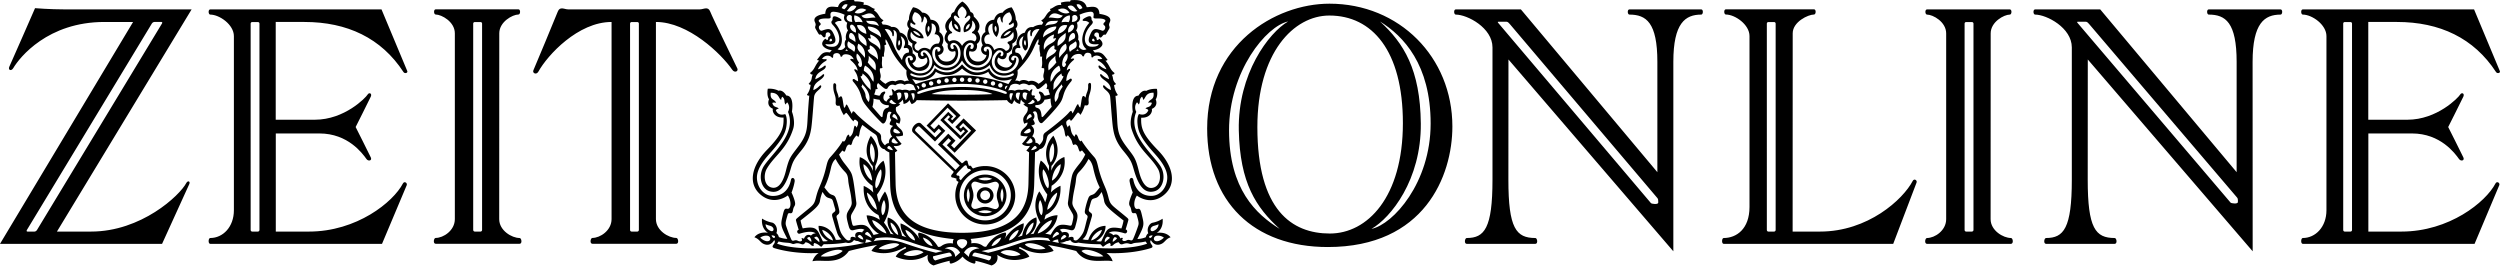 <svg xmlns="http://www.w3.org/2000/svg" width="346" height="37">
  <path d="M71.91 32.94c-1.06 0-2.82-1.02-2.82-2.61l.01-25.72c0-1.59 1.84-2.6 2.65-2.6.29 0 .32-.72 0-.72H60.3c-.32 0-.28.72 0 .72.81 0 2.65 1 2.65 2.6v25.71c0 1.59-1.59 2.61-2.65 2.61-.28 0-.4.81 0 .81h11.61c.4.01.28-.8 0-.8zm-5.19-1.11c0 .12-.1.22-.21.22h-.8c-.12 0-.22-.1-.22-.22V3.26c0-.12.1-.21.22-.21h.8c.12 0 .21.1.21.21v28.57zM42.13 3.04c5.92 0 10.65 2.23 13.71 6.93.18.27.63.13.53-.13-.15-.38-3.57-8.54-3.57-8.54H29.1c-.32 0-.28.72 0 .72 1.27 0 3.27 1.39 3.27 2.98v24.1c0 2.31-1.52 3.84-3.27 3.84-.28 0-.32.81 0 .81h23.77l3.42-8.12c.12-.31-.33-.62-.53-.23-1.34 2.57-6.38 6.65-13.01 6.65h-4.58V18.47h6.04c3.96 0 5.96 2.77 6.51 3.54.26.36.81.22.6-.22-.2-.44-2.1-4.21-2.1-4.21s1.9-3.77 2.1-4.21c.2-.44-.23-.65-.46-.26s-3.16 3.46-7.29 3.46h-5.41V3.04h3.97zm-6.22 28.79c0 .12-.1.22-.21.22h-.8c-.12 0-.21-.1-.21-.22V3.26c0-.12.1-.21.21-.21h.8c.12 0 .21.1.21.21v28.57zm-10.12-6.51c-.93 1.76-6.25 6.73-13.19 6.73H7.88L26.52 1.3H8.96c-2.1 0-4.11-.17-4.11-.17s-3.26 7.46-3.56 8.1c-.21.46.26.68.55.19.89-1.5 4.79-6.38 12.6-6.38h3.98L0 33.75h22.43s3.6-7.88 3.77-8.28c.17-.4-.22-.51-.41-.15zM4.78 32.05H3.8c-.12 0-.15-.1-.08-.22l17.3-28.58c.07-.12.23-.21.34-.21h.98c.12 0 .15.1.08.21L5.12 31.83c-.07.12-.22.22-.34.22zm97.27-22.57c-.17-.38-3.43-7.03-3.75-7.86-.3-.8-.91-.32-1.46-.32H78.65c-.55 0-1.16-.47-1.46.32-.32.84-3.2 7.73-3.37 8.11-.17.38.41.7.7.17C75.77 7.64 80 3.04 84.64 3.04v27.28c0 1.59-1.59 2.61-2.65 2.61-.28 0-.4.81 0 .81H93.6c.4 0 .28-.81 0-.81-1.06 0-2.82-1.02-2.82-2.61V3.04c4.49 0 9.06 4.42 10.56 6.61.34.5.88.21.71-.17zM88.42 31.83c0 .12-.1.22-.21.22h-.8c-.12 0-.21-.1-.21-.22V3.26c0-.12.1-.21.21-.21h.8c.12 0 .21.1.21.21v28.57zM331.74 3.04c5.92 0 10.65 2.23 13.71 6.93.18.27.64.13.53-.13-.15-.38-3.57-8.54-3.57-8.54h-23.7c-.32 0-.28.72 0 .72 1.27 0 3.27 1.39 3.27 2.98v24.1c0 2.31-1.52 3.84-3.27 3.84-.28 0-.32.81 0 .81h23.77l3.42-8.12c.13-.31-.33-.62-.53-.23-1.34 2.57-6.39 6.65-13.01 6.65h-4.58V18.47h6.04c3.96 0 5.96 2.77 6.51 3.54.26.36.81.22.6-.22-.2-.44-2.1-4.21-2.1-4.21s1.9-3.77 2.1-4.21c.2-.44-.23-.65-.46-.26s-3.16 3.46-7.29 3.46h-5.41V3.04h3.97zm-6.22 28.79c0 .12-.09.22-.21.22h-.8c-.12 0-.21-.1-.21-.22V3.26c0-.12.09-.21.21-.21h.8c.12 0 .21.1.21.21v28.57zm-47.2 1.11c-1.06 0-2.82-1.02-2.82-2.61l.01-25.71c0-1.59 1.84-2.6 2.65-2.6.28 0 .32-.72 0-.72H266.7c-.32 0-.28.72 0 .72.82 0 2.65 1 2.65 2.6v25.71c0 1.59-1.59 2.61-2.65 2.61-.28 0-.4.81 0 .81h11.61c.4 0 .29-.81.01-.81zm-5.19-1.11c0 .12-.1.22-.22.22h-.8c-.12 0-.21-.1-.21-.22V3.26c0-.12.1-.21.21-.21h.8c.12 0 .22.1.22.21v28.57zm42.5-30.53h-9.94c-.32 0-.28.72 0 .72 2.32 0 3.86 1.09 3.86 6.54v15.27L290.67 1.3h-9.01c-.32 0-.28.72 0 .72 1.6 0 5.08 1.83 5.08 4.54v18.31c0 6.73-1.13 8.07-3.56 8.07-.28 0-.4.81 0 .81h9.49c.4 0 .28-.81 0-.81-2.66 0-3.73-1.34-3.73-8.07l.01-16.64 22.82 26.55-.01-26.22c0-5.38 1.66-6.54 3.87-6.54.28 0 .32-.72 0-.72zm-5.91 26.67c0 .3-.9.19-1.01.07L287.54 3.18c-.1-.12-.09-.17.03-.17h1.13c.16 0 .33.19.43.31l20.48 24.02c.1.12.12.25.12.43l-.01.2zM235.45 1.3h-9.94c-.32 0-.28.72 0 .72 2.32 0 3.87 1.09 3.87 6.54v15.27L210.49 1.3h-9.01c-.32 0-.28.72 0 .72 1.6 0 5.08 1.83 5.08 4.54v18.31c0 6.73-1.12 8.07-3.56 8.07-.28 0-.4.81 0 .81h9.49c.4 0 .28-.81 0-.81-2.66 0-3.73-1.34-3.73-8.07l.01-16.64 22.82 26.55V8.56c0-5.38 1.66-6.54 3.86-6.54.28 0 .32-.72 0-.72zm-5.95 26.74c0 .3-.9.19-1.01.07L207.36 3.18c-.1-.12-.09-.17.03-.17h1.13c.16 0 .33.19.43.31l20.43 24.09c.1.12.12.25.12.43v.2zM184 .51c-7.59 0-16.93 5.73-16.93 17.28 0 10.12 6.4 16.4 16.7 16.4 13.36 0 17.24-9.84 17.24-16.68 0-9.61-7.36-17-17.01-17zm-13.9 17.52c0-8.2 5.18-14.44 8.18-15.06-2.66 1.53-6.99 7.24-6.83 15.06.15 7.32 2.39 10.67 5.66 13.65-3.27-2.04-7.01-5.48-7.01-13.65zm3.92-.45c0-10.3 5.04-15.43 9.96-15.43 5.91 0 10.18 4.84 10.18 14.89 0 10.29-4.94 15.28-10.11 15.28-5.26 0-10.03-3.24-10.03-14.74zm15.79 14.1c2.66-1.53 6.9-6.76 6.83-14.58-.07-7.49-2.38-11.15-5.65-14.13C194.26 5.01 198 8.93 198 17.1c0 8.2-5.19 13.95-8.19 14.58zm74.91-6.64c-1.34 2.57-6.2 7.01-12.82 7.01h-3.8l.01-27.44c0-1.59 2.14-2.6 2.95-2.6.28 0 .32-.72 0-.72h-12.2c-.32 0-.28.72 0 .72 1.27 0 3.27 1.39 3.27 2.98v23.65c0 3.07-1.82 4.3-3.57 4.3-.28 0-.32.81 0 .81h23.46s3.1-8.17 3.23-8.48c.13-.31-.33-.62-.53-.23zm-18.97 6.79c0 .12-.1.22-.21.22h-.8c-.12 0-.21-.1-.21-.22V3.26c0-.12.1-.21.21-.21h.8c.12 0 .21.1.21.21v28.57zm-109.4-7.67c-1.63 0-2.95 1.29-2.95 2.88 0 1.59 1.32 2.88 2.95 2.88s2.95-1.29 2.95-2.88c-.01-1.6-1.33-2.88-2.95-2.88zM133.99 28s-.42-1.04 0-1.94c.5 1.02 0 1.94 0 1.94zm3.33-3.25c-1.02.49-1.94 0-1.94 0s1.04-.42 1.94 0zm-1.95 4.57s.92-.49 1.94 0c-.89.41-1.94 0-1.94 0zm2.72-.53c-.36.41-.91-.16-1.75-.16s-1.4.55-1.76.14c-.41-.36.15-.89.15-1.74s-.55-1.39-.14-1.75c.36-.41.91.16 1.75.16s1.4-.55 1.76-.14c.41.36-.15.89-.15 1.74s.55 1.39.14 1.75zm.6-2.73c.42.9 0 1.94 0 1.94s-.49-.92 0-1.94z"/>
  <path d="M136.35 22.98c-.6 0-1.16.12-1.68.34a.94.94 0 01-.2-.22c-.13-.29-.36-.13-.36-.13s-.15-.32-.18-.56c-.04-.23-.27-.25-.46-.06-.18.19-.34.25-.34.25l-2.7-2.6.84-.87.37.35-.6.62 1.08 1.04 2.97-3.08-1.73-1.67-1.15 1.18.76.74.35-.37.23.22-.61.63-2.29-2.21.61-.63.23.22-.35.37.65.62 1.15-1.19-1.73-1.67-2.97 3.08 1.08 1.04.6-.62.37.35-.84.86-1.96-1.89c-.29-.28-.72-.02-.95.23s-.46.7-.17.99l5.63 5.43s-.06.16-.24.35c-.18.19-.16.43.07.45.24.03.57.17.57.17s-.15.24.14.36c.04.01.08.05.12.09-.29.55-.45 1.17-.45 1.83 0 2.24 1.86 4.05 4.15 4.05s4.15-1.81 4.15-4.05c-.02-2.22-1.87-4.04-4.16-4.04zm-9.58-4.76c-.18-.17-.16-.3.07-.53.11-.12.26-.33.51-.08l2.05 1.98 1.43-1.49-.91-.88-.64.66-.52-.5 2.38-2.47 1.2 1.16-.55.57-.19-.18.32-.33-.68-.65-1.1 1.14 2.77 2.68 1.1-1.14-.71-.68-.32.33-.23-.22.55-.57 1.11 1.07-2.35 2.44-.43-.42.61-.64-1-.97-1.43 1.49 3.02 2.92-.59.61-5.47-5.3zm5.99 6.17c-.13-.16-.25-.03-.35-.14-.07-.07-.05-.18.09-.32.17-.19.55-.59.76-.79.21-.21.37-.34.49-.22.12.12.03.24.19.4.16.16.3-.08.44.28-.95.65-1.39 1.34-1.39 1.34-.41-.24-.09-.38-.23-.55zm3.59 6.11c-1.96 0-3.55-1.55-3.55-3.47 0-1.91 1.59-3.47 3.55-3.47s3.55 1.55 3.55 3.47c-.01 1.92-1.6 3.47-3.55 3.47z"/>
  <path d="M160.09 32.24c1.04-.68.81-1.97.81-1.97s-.57.4-1.36.55c-.5.1-.87.85-.62 1.46-.28.21-.34.55-.34.55-.59.25-1.17.25-1.17.25.98-1.88.95-1.95.66-3.18-.19-.83-.27-1.07-.62-.99-.59.13-.62-1.1-.1-1.84 0 0 1.84 1.48 3.73-.08 1.83-1.5 1.31-4.02-.85-6.23-2.16-2.22-2.33-3.11-2.29-4.47 1.42.06 1.59-1.04 1.46-1.21.99-.42.55-1.32.55-1.32.36-.55.17-1.46.17-1.46-.93-.06-1.48.28-1.48.28-.61-.19-1.08.66-1.08.66-1.17.02-.78 2.23-.78 2.23s-.52 1.31-.17 2.39c.93 2.9 2.6 3.68 3.66 5.53.43.75.42 2.18-.53 2.54-.89.34-1.65-.34-2.12-2.24-.47-1.9-.64-1.95-1.76-3.45-1.12-1.5-1.17-2.25-1.25-3.81-.08-1.55-.23-3.18-.23-3.18.25.06.32-.13.32-.13-.47-.62-.51-1.36-.51-1.36.19 0 .26-.15.26-.15-.57-.59-.3-.76-.57-1.27.32.02.38-.23.38-.23-.68-.51-.61-.97-1.27-1.72.19.02.3-.11.3-.11-.53-.64-.74-1.19-1.76-1l-.28-.32s.82-.06 1.21-.57c.4-.51-.32-1.02-.32-1.02s-.17.2-.26.17c-.23-.08.02-.34-.3-.49-.26-.12-.11-.62.28-.55.4.08.1.59.38.68.28.1.39-.47.65-.38.15.06.19-.07.59-.76.25-.42-.15-.4.1-.93.18-.38.23-.95-1.42-1.19-.04-1.37-1.31-.89-1.76-.93-.25-.89-1.06-1.06-2.22-.96l-.09.19c-.78-.04-1.27.15-1.27.15l.06.32c-.78-.08-1.08.45-1.57.55l.1.23c-.72.44-.61.98-1.31 1.36l.28.29-.17.3c-.76-.02-1.23.34-1.23.34-.91-.13-1.14.76-1.14.76-.97.17-1.23 1.25-1.14 1.69-.79.25-.62 1.19-.62 1.19-.51.23-.74.97.02 1.38 0 0-.34.87-1.34.46s-.74-1.14-.57-1.29c.7.57 1.21.07 1.14-.57 1.04-.3.76-1.33.76-1.33 1.27-.68.47-2.1.47-2.1.57-.55.02-1.23.02-1.23.02-.89-.57-1.71-.57-1.71-.91.15-1.25.74-1.25.74-.97.02-1.17.98-1.17.98-1 .04-1.35.95-1.21 1.7-.61.34-.7 1.21-.36 1.82-.53.61-.08 1.35.51 1.36 0 0-.11.91-1.16.91s-1.44-1.02-1.17-1.46c.78.32 1.14-.36.99-.97.95-.72.11-1.72.11-1.72.59-.87.06-1.53-.53-2.08 0-.57-.44-.62-.44-.62-.38-1.04-1.14-1.46-1.14-1.46s-.76.42-1.14 1.46c0 0-.44.06-.44.62-.59.55-1.12 1.21-.53 2.08 0 0-.83 1 .11 1.72-.15.61.21 1.29.99.97.26.44-.13 1.46-1.17 1.46s-1.16-.91-1.16-.91c.59-.02 1.04-.76.51-1.36.34-.61.25-1.48-.36-1.82.13-.76-.21-1.67-1.21-1.7 0 0-.21-.97-1.17-.99 0 0-.34-.59-1.25-.74 0 0-.59.81-.57 1.7 0 0-.55.68.02 1.23 0 0-.8 1.42.47 2.1 0 0-.28 1.02.76 1.33-.08.64.44 1.14 1.14.57.17.15.43.87-.57 1.29-1 .42-1.34-.46-1.34-.46.76-.42.53-1.15.02-1.38 0 0 .17-.95-.62-1.19.1-.44-.17-1.51-1.14-1.69 0 0-.23-.89-1.14-.76 0 0-.47-.36-1.23-.34l-.17-.3.28-.29c-.7-.38-.59-.93-1.31-1.36l.1-.23c-.49-.09-.8-.62-1.57-.55l.06-.32s-.49-.19-1.27-.15l-.09-.19c-1.16-.1-1.97.08-2.22.96-.46.04-1.72-.44-1.76.93-1.65.25-1.6.82-1.42 1.19.25.53-.15.5.1.93.4.68.44.82.59.76.26-.1.36.47.64.38.28-.09-.02-.61.38-.68.4-.07.54.43.29.55-.32.15-.08.42-.3.49-.1.03-.27-.17-.27-.17s-.72.51-.32 1.02c.4.51 1.21.57 1.21.57l-.28.32c-1.02-.19-1.23.36-1.76 1 0 0 .11.13.3.11-.66.76-.59 1.21-1.27 1.72 0 0 .06.25.38.23-.26.51 0 .68-.57 1.27 0 0 .08.15.27.15 0 0-.04.74-.51 1.36 0 0 .08.19.32.13 0 0-.15 1.63-.23 3.18-.08 1.55-.13 2.31-1.25 3.81s-1.29 1.55-1.76 3.45c-.47 1.89-1.23 2.57-2.12 2.24-.95-.36-.96-1.79-.53-2.54 1.06-1.85 2.73-2.63 3.66-5.53.35-1.08-.17-2.39-.17-2.39s.4-2.22-.78-2.23c0 0-.47-.85-1.08-.66 0 0-.55-.34-1.48-.28 0 0-.19.91.17 1.46 0 0-.44.91.55 1.32-.13.17.04 1.27 1.46 1.21.04 1.36-.13 2.25-2.29 4.47-2.16 2.22-2.68 4.73-.85 6.23 1.89 1.55 3.73.08 3.73.08.53.74.49 1.97-.1 1.84-.35-.08-.43.16-.62.99-.28 1.23-.32 1.31.66 3.18 0 0-.59 0-1.18-.25 0 0-.06-.34-.34-.55.25-.61-.12-1.36-.62-1.46-.8-.15-1.36-.55-1.36-.55s-.23 1.29.82 1.97c0 0-1.21-.27-1.88.62.78.27.79.82 1.52 1 .81.21 1.21-.6 1.21-.6s.25.16-.06.57c-.23.3-.22.44.15.55 2.99.89 6.08.65 6.08.65s-.62.34-.87 1.15c1.29-.32 3.62.61 5.04-1.42 0 0 1.65-.45 3.94-.85 0 0-.51.3-.81.83 0 0 2.01.99 4.6-.51.12-.07.3.13.11.21-1.1.44-1.35 1.1-1.35 1.1s2.24 1.19 4.45-.26c0 0-.34 1.1.79 1.48 0 0 1.08-.4 2.24-.65 0 0-.11.28.13.4 0 0 .93-.15 1.63-.98.71.83 1.64.98 1.64.98.25-.11.13-.4.13-.4 1.16.25 2.24.65 2.24.65 1.14-.38.79-1.48.79-1.48 2.22 1.46 4.45.26 4.45.26s-.25-.66-1.35-1.1c-.19-.08-.01-.28.11-.21 2.6 1.5 4.6.51 4.6.51-.3-.53-.81-.83-.81-.83 2.29.4 3.94.85 3.94.85 1.42 2.03 3.75 1.1 5.04 1.42-.25-.81-.87-1.15-.87-1.15s3.09.25 6.08-.65c.37-.11.38-.24.15-.55-.3-.4-.06-.57-.06-.57s.4.81 1.21.6c.73-.19.74-.74 1.51-1-.71-.86-1.92-.6-1.92-.6zm-53.98 1.14c-.49-.06-.89-.49-.89-.49s.36-.32.95-.27c.59.06.61.84-.06.76zm.55-1.42c-.75-.31-.7-.93-.7-.93s.19.11.59.21c.7.17.62.93.11.72zm.57.91c-.13.21-.42-.13-.44-.3 0 0 .62.01.44.3zm45.33-24.73s-.27.07-.47.04c-.2-.03-.28.12-.01.27.81.45 1.05 1.13 1.05 1.13s-.41-.06-.87-.45c-.2-.17-.31.02-.16.27.26.43 1.25.52 1.39 1.56 0 0-.58-.21-.99-.61-.19-.19-.32-.05-.2.18.33.65 1.4.75 1.45 1.93 0 0-.43-.14-.84-.57-.2-.21-.37 0-.14.3s.81.58.88 1.22c.07.64.26 3.53.4 4.38.14.85.38 1.83 1.39 3.05 1.01 1.22 1.15 1.49 1.49 2.67.75 2.62 1.69 3.29 2.88 2.95 1.19-.34 1.65-2.22.74-3.56-1.22-1.8-4.52-4.44-3.29-7.42 0 0-.41-.68.1-1.32 0 0 .16.1.21.3.33-.28 0-.69.48-1.08 0 0 .17.17.14.43.38-.1.27-1.01 1.46-.98.13 1.05-.51.82-.75 1.39 0 0 .37-.1.52.02-.18.71-.68.48-.89.79 0 0 .24.01.4.21 0 0-.24.88-1.29.54 0 0-.3.31-.21 1.32.08.95.31 1.83 2.11 3.87.63.72 2.01 2.14 2.01 3.59 0 1.35-.95 2.55-2.21 2.55-1.59 0-2.28-1.15-2.49-2.23-.09-.45-.6-.28-.51.24.13.78.43 1.52.43 1.52s-.21.43-.38.96c-.17.54-.14.73.01.98.27.42.07.99.57.92.3-.04.3.09.43.52.27.93.21.98.03 1.5-.18.53-.5 1.36-.62 1.58-.23.41-.45-.07-.89.17-.36.2-.78.04-.5-.31 0 0-.2-.14-.35.06 0 0-.27-.85-.98-.47 0 0-.34-.37-.65-.27 0 0 .35-.57 2.21.01.3.09.54-.4.14-.54 0 0 .3-.98.34-1.16.04-.18.13-.24-.2-.51-2.07-1.74-2.24-1.65-2.51-2.72-.27-1.08-.4-1.26-.74-2.09-.87-2.14-.65-2.87-1.26-3.56-1.26-1.4-1.72-2.24-1.72-2.24s-.11-.01-.14.11c-.44-.33-.24-.68-.65-1.01 0 0-.14.08-.17.35-.64-.47-.48-1.28-.72-1.59 0 0-.16.07-.23.3 0 0-.21-.37-.21-.52 0-.16-.08-.26.18-.47.27-.21.37-.13.44.11.4-.33.58-.78.99-1.19 0 0 .2.09.34.34 0 0 .37-.5.6-1.33.38.07.58 0 .54-.51-.09-.96.38-1.19.33-2.34-.02-.41-.41-.27-.4.06.04.92-.26.94-.35 1.74-.57-.71-.5.28-.74 1.36 0 0-.15-.06-.23-.31-.14-.47-.33.26-.84 1.13-.13-.33-.16-.54-.55-.07-.4.47-1.82 1.68-3.19 2.68-.52.38-.18.7-.41 1.18-.16.33-.45.58-.45.58s-.18-.33-.54-.31c0 0 .09-.64-.45-.89 0 0 .68-.86-.13-1.49.5-.17.67-.11.26-.84 0 0 .45-.44-.04-1.02.47-.33.61.12.65.55.06.62.37 1.2.71.89.37-.34 2.06-2.09 2.52-2.88.47-.79.23-1.4 1.43-2.82.22-.26 0-.51-.23-.3-.14.13-.44.25-.44.25s-.04-.74.44-1.4c.2-.27.03-.43-.37-.06 0 0-.06-.6.89-1.4.26-.22.09-.34-.35-.18 0 0 .18-.54.78-.67.6-.13.78.1.81.21.03.11.24.14.26 0s.18-.47.61-.4c.43.07.4.35.4.48s.09.25.21.1c.18-.22.86-.4 1.3.25zm2.02 24.88c-.25.28-.57.46-.57.46-.06-.38.25-.66.25-.66.32.01.32.2.32.2zm-1.57-1.76s-1.7-.1-2.39 1.94c0 0-.5.03-.8-.1 0 0 .4-.19.65-.97s.49-1.63.64-2.15c.2-.7-.59-.45-.39-1.1.35-1.15.27-1.27.69-1.41.42-.13.55-.1 1.05-.9 0 0 .25.57.35 1.22.1.65.65 1.14 2.69 2.73 0 0-.1.6-.3 1.1-2.14-.4-1.99.25-2.79 1.79 0 0-.35.03-.7-.05 0-.01 1.31-.64 1.3-2.1zm-2 2.02c.14-.62.85-1.3 1.5-1.47-.17.69-.85 1.31-1.5 1.47zm2.24-.52c.32.02.36.17.36.17-.45.38-.7.61-.7.61-.09-.52.34-.78.34-.78zm-10.83-11.68s-.04 2.47-.08 4.27c-.06 3.04-1.16 6.87-9.2 6.87s-9.13-3.83-9.19-6.87c-.04-1.81-.08-4.27-.08-4.27.21-.1.33-.25.33-.25-.39-.35-.51-.64-.51-.64.81.13 1.09-.3 1.09-.3-.58-.62-.79-1.03-.79-1.03.52.06.98-.11.98-.11.1-.97-.91-1.01-.96-1.78.24.02.45.17.45.17.6-1.25-.71-1.25-.44-2.32.4-.13.58-.43.58-.43a.722.722 0 01-.25-.1c.45-.19.57-.51.57-.51.13.33.13.61.13.61.64-.11.83-.56.83-.56.07.29.3.58.3.58.51-.18.69-.55.69-.55s3.4.07 6.25.07 6.25-.07 6.25-.07.18.36.69.55c0 0 .23-.29.3-.58 0 0 .19.45.83.56 0 0 0-.28.13-.61 0 0 .12.32.57.51 0 0-.09.06-.26.1 0 0 .18.29.58.43.27 1.07-1.03 1.07-.44 2.32 0 0 .21-.15.45-.17-.05.76-1.06.81-.96 1.78 0 0 .46.17.98.11 0 0-.21.41-.79 1.03 0 0 .28.43 1.09.3 0 0-.12.29-.51.64.06-.01.19.15.39.25zm-19-1.41s-.1-.4.31-.54c0 0 .22.34.57.65 0 0-.37.24-.88-.11zm.17 1.11s-.46.01-.79-.28c0 0 .01-.27.26-.31.01 0 .31.17.53.59zm-4.27-9.12c1.5 1.41.91 2.46.91 2.46s-.42-.44-.44-.93c-.02-.49-.58-1.2-.58-1.2.13-.1.11-.33.11-.33zm-.23-1.08c.33-.02.28-.41.28-.41s.49.33.82.83c.43.64.22.75.34 1.44-.97-.76-1.44-1.86-1.44-1.86zm-.49-3.17s.68.43.7 1.5c.01.4-.38.58-.55-.04l.15-.21s-.56-.59-.3-1.25zm-1.17-1.69s.25.22.61.42c.57.32.18 1.05.18 1.05s-.1-.17-.66-.49c-.42-.24-.28-.89-.13-.98zm-.06 1.31s-.16.04-.38-.04l.2-.18s.04.13.18.22zm.59-4c-.75.02-.92-.51-.7-.8s.68-.13.64.15c-.04.27.06.65.06.65zm-.31 2.32c-.27-.15-.14-1.18.43-.62.38.38.31 1.08.31 1.08s-.28-.21-.74-.46zm.12-1.31c-.32-.52.06-.86.43-.44.37.43.25.91.25.91s-.45-.11-.68-.47zm.64-.97s-.28-.28-.17-.94c0 0 .86.04 1.15.96 0 0-.47-.12-.98-.02zm.4 1.48c.57.51 1.24.72 1.11 1.82-.91-.6-1.17-.84-1.11-1.82zm.88 3.46c-.6-.9-1.28-1-.9-1.96 0 0 1.13.47.9 1.96zM118.6 3.5c.85-.19 1.3.43 1.3 1.19 0-.01-1.06-.22-1.3-1.19zm.96 6.3s-.05-.38.18-.72c1.5.89 1.14 2.23 1.14 2.23-.43-.47-.42-.93-1.32-1.51zm.87-5.03s1.66.46 1.38 2.13c-.51-.96-1.51-.84-1.67-1.64 0 0 .24.09.41.05 0 .01-.12-.26-.12-.54zm-.02 1.5c1.24.54 1.09 1.99 1.09 1.99-.42-.64-1.27-.69-1.41-1.36.16 0 .31-.14.31-.14-.1-.23.01-.49.01-.49zm-.18 1.45c.58.65 1.13.74.95 2.02 0 0-.68-.54-1.09-1.12 0 0 .19-.29.14-.9zm.66 5.93s.34.1.85.16c0 0 .21.81 1.25.74.07.31-.02.32-.28.41-.26.09-.5.29-.56 1.09-.01.21-.13.21-.32-.01l-1.09-1.25c0-.01.19-.58.15-1.14zm1.82.41c-.66-.16-.43-.92-.29-1.06.13-.13.17-.42-.15-.3-.57.22-.32.6-.69.53-.37-.07-.6-.16-.6-.16.18-.37.22-.76.22-.76.09.09.28-.02.28-.02-.28-.56.06-.79.06-.79s.52.5.85.72c.26.18.41.06.46-.03.38-.75 1.04-.38 1.04-.38.81-.5 1.28-.06 1.28-.06.82-.4 1.29.1 1.29.1l.31.68c-.49-.16-.93.03-.93.03-.4-.25-.99-.09-.99-.09-.66-.26-1.01.18-1.01.18-.22-.31-.54-.47-.38-.06.1.26.13.66-.12.62-.25-.04-.37.1-.16.35-.35.12-.47.5-.47.5zm23.45-8.8c-.16.8-1.16.67-1.67 1.64-.28-1.67 1.38-2.13 1.38-2.13 0 .28-.12.54-.12.54.17.04.41-.05.41-.05zm2.24-2.88c-.04-.27.42-.44.64-.15.22.29.05.82-.7.8 0 0 .1-.38.06-.65zm.34 4.32c-.56.32-.66.49-.66.49s-.38-.73.18-1.05c.35-.2.61-.42.61-.42.15.09.29.74-.13.98zm.37.11l.2.18c-.22.07-.38.04-.38.04.14-.09.18-.22.18-.22zm-1.19-1s-.07-.7.31-1.08c.57-.56.7.47.43.62-.47.25-.74.46-.74.46zm.6-1.77c-.23.36-.68.47-.68.47s-.12-.48.25-.91c.38-.42.76-.08.43.44zm-.63-.97c-.51-.1-.98.02-.98.02.28-.92 1.15-.96 1.15-.96.11.65-.17.94-.17.94zm-.34 5.8c-.17.62-.55.44-.55.04.02-1.07.7-1.5.7-1.5.26.66-.3 1.26-.3 1.26l.15.2zm-.46 3.12s-.56.71-.58 1.2c-.02.49-.44.93-.44.93s-.59-1.05.91-2.46c0 0-.02.23.11.33zm-1.33.44c.12-.68-.09-.79.34-1.44.33-.5.82-.83.82-.83s-.05.39.28.41c.01.01-.46 1.11-1.44 1.86zm.85-4.42c-.23-1.49.9-1.96.9-1.96.38.96-.3 1.06-.9 1.96zm1.09-4.51c-.24.98-1.3 1.19-1.3 1.19 0-.76.45-1.38 1.3-1.19zm-.21 1.05c.06.98-.21 1.22-1.11 1.82-.13-1.11.55-1.31 1.11-1.82zm-.93 4.53c.23.33.18.72.18.72-.9.58-.88 1.04-1.32 1.52 0-.01-.36-1.35 1.14-2.24zm-1 5.7l-1.09 1.25c-.19.22-.31.22-.32.01-.06-.79-.29-1-.56-1.09s-.35-.1-.28-.41c1.04.07 1.25-.74 1.25-.74.51-.06.85-.16.85-.16-.04.57.15 1.14.15 1.14zm.65-6.16c-.41.58-1.09 1.12-1.09 1.12-.18-1.28.37-1.37.95-2.02-.05.61.14.9.14.9zm-1.41-.36s-.16-1.44 1.09-1.99c0 0 .11.26.02.49 0 0 .15.14.31.14-.15.67-1 .72-1.42 1.36zm-.04 3.24s.34.23.06.79c0 0 .19.1.28.02 0 0 .04.4.22.76 0 0-.24.09-.6.16-.37.07-.12-.31-.69-.53-.32-.12-.28.16-.15.3.13.13.37.9-.29 1.06 0 0-.12-.38-.47-.5.21-.25.09-.4-.16-.35s-.22-.35-.12-.62c.16-.41-.16-.25-.38.06 0 0-.35-.44-1.01-.18 0 0-.59-.16-.99.09 0 0-.44-.19-.93-.03l.31-.68s.47-.5 1.29-.1c0 0 .47-.44 1.28.06 0 0 .66-.37 1.04.38.05.1.19.21.46.03.33-.22.85-.72.85-.72zm-2.67 5.13c-.03-.54.41-.84.41-.84.32 0 .28.4.28.4-.4.16-.69.44-.69.44zm.53 1.63c-.51.35-.93.13-.93.13.32-.47.76-.59.76-.59.3.12.17.46.17.46zm-.38-3.92c.49-.23.63-.53.63-.53.37.1.32.34.32.34-.51.45-.95.19-.95.19zm-.2-.52c-.71-.18-.46-.94-.46-.94.26-.22.62.04.62.04-.2.48-.16.9-.16.9zm-.85-.97c-.13.38-.22 1.02-.22 1.02-.62-.47-.29-.99-.29-.99.2-.13.51-.03.51-.03zm-.98.11c-.21.44-.26.94-.26.94-.37-.43-.18-.94-.18-.94.2-.14.44 0 .44 0zm-7.06-.92c-3.5 0-5.47.79-5.87.92-.4.13-.44-.17-.16-.3.28-.13 2.61-1.05 6.03-1.05s5.74.92 6.02 1.05c.28.13.24.43-.16.3-.39-.13-2.36-.92-5.86-.92zm4.21.98s-.93.09-4.21.09c-3.29 0-4.21-.09-4.21-.09s.94-.57 4.21-.57c3.28 0 4.21.57 4.21.57zm-10.5-1.15c.02-.01.04-.01.07-.01.17 0 .3.13.3.3 0 .08-.03.16-.09.21l-.28-.5zm.69-.06c0-.16.13-.3.3-.3.17 0 .3.13.3.3a.3.3 0 01-.3.3.3.3 0 01-.3-.3zm1.02-.26c0-.16.13-.3.3-.3.16 0 .3.13.3.3a.3.3 0 01-.3.3c-.17 0-.3-.13-.3-.3zm1.08-.25c0-.16.13-.3.3-.3.16 0 .3.13.3.3a.3.3 0 01-.3.3.3.3 0 01-.3-.3zm1.06-.16c0-.16.13-.3.3-.3s.3.13.3.3c0 .16-.13.3-.3.3s-.3-.13-.3-.3zm1.08-.08c0-.16.13-.3.3-.3.16 0 .3.13.3.3s-.13.3-.3.3c-.17-.01-.3-.14-.3-.3zm1.06-.03c0-.16.13-.3.3-.3s.3.13.3.3-.13.3-.3.3-.3-.14-.3-.3zm1.06.03c0-.16.13-.3.3-.3s.3.13.3.3-.13.3-.3.3-.3-.14-.3-.3zm1.08.08c0-.16.13-.3.3-.3.16 0 .3.13.3.3a.3.3 0 01-.3.3.3.3 0 01-.3-.3zm1.07.16c0-.16.13-.3.3-.3s.3.13.3.3c0 .16-.13.3-.3.3s-.3-.14-.3-.3zm1.07.25c0-.16.13-.3.3-.3s.3.13.3.3c0 .16-.13.3-.3.3s-.3-.13-.3-.3zm1.02.26c0-.16.13-.3.3-.3s.3.13.3.3c0 .16-.13.3-.3.3s-.3-.14-.3-.3zm1.02.57a.272.272 0 01-.09-.21c0-.16.13-.3.3-.3.02 0 .05 0 .07.01l-.28.5zm-6.02-1.95c-3.25 0-6.41 1.21-6.41 1.21l-.5-.74s.87.44 1.9.13c1.13-.34 1.38-1.1 1.38-1.1s.78.59 1.96.44c.94-.12 1.67-.89 1.67-.89s.74.77 1.67.89c1.18.15 1.96-.44 1.96-.44s.24.77 1.38 1.1c1.03.31 1.9-.13 1.9-.13l-.5.74s-3.16-1.21-6.41-1.21zm7.05.02c-.79.47-2.64.57-3.29-1.02 0 0-.76.72-1.96.58-1.01-.11-1.8-1.11-1.8-1.11s-.79.99-1.8 1.1c-1.19.13-1.96-.58-1.96-.58-.65 1.59-2.5 1.49-3.29 1.02-.2-.12-.11-.35.1-.26s.79.41 1.64.23c1.14-.25 1.46-1.43 1.46-1.43s.88.98 2.17.71c1.09-.23 1.67-1.32 1.67-1.32s.59 1.09 1.67 1.32c1.29.27 2.17-.71 2.17-.71s.32 1.19 1.46 1.43c.85.19 1.43-.13 1.65-.23.22-.09.31.15.11.27zm-13.84 3.45s-.06-.5-.26-.94c0 0 .24-.13.44 0-.01 0 .18.51-.18.94zm-1.03-.03s-.09-.63-.22-1.02c0 0 .31-.1.51.03 0 0 .32.52-.29.99zm-1.24-.94s.35-.26.62-.04c0 0 .25.77-.46.94 0-.01.05-.43-.16-.9zm-.66.88s.15.3.63.53c0 0-.44.27-.96-.19.01 0-.03-.24.33-.34zm.37 1.98s.44.29.41.84c0 0-.29-.28-.69-.44 0 0-.04-.4.28-.4zm.04 2.02s.44.12.76.59c0 0-.41.22-.93-.13.01-.01-.12-.35.17-.46zM142 19.78c.35-.31.57-.65.57-.65.41.15.31.54.31.54-.51.35-.88.11-.88.11zm1.23.41c.25.04.26.31.26.31-.34.29-.79.28-.79.28.23-.42.53-.59.53-.59zm8.26-14.49c-.24.09-.54-.12-.2-.37.26.16.2.37.2.37zm-.63-4.07c.45-.04.56.2.49.6-.04.2-.06.34.42.33 1.15-.04 1.38.25 1.13.49-.18.17-.29.3-.05.48.29.22-.01.83-.33.71-.96-.36-1.25-.33-1.62.51-.37.84-.46 1.55 1.16 1.35 0 0-.03.42-1.07.36-1.04-.05-1.23-1.68.04-3.01.3-.31.25-.48.05-.68-.02-.38-.02-.73-.75-.38-.65.31-.6.53-.22.51s.65.27.65.27-.63.6-.89 1.66c-.36 1.5.51 1.97.51 1.97s-.53.4-1.07-.31c0 0 .25-.62-.11-1.03 0 0 .2-.58-.27-1.27 0 0 .35-.35.11-1.06 0 0 .69-.29.36-1.09 0 .01.66-.34 1.46-.41zm-1.05-.51l-.35.17a1.19 1.19 0 01-.46-.67c.56-.21.81.5.81.5zm-.7.39c-.58.32-1.29-.35-1.32-.65.78-.35.95.35 1.32.65zm-1.1.23s-.63.44-1.61-.37c0 0 .91-.62 1.61.37zm-.92.38c-.35.73-1.29.21-1.95.33.66-1.19 1.54-.22 1.95-.33zm-.67.74c-.23.73-1.18.35-1.76.76.33-.97 1.05-.64 1.76-.76zm-.23.81c.02.75-1.22.86-1.83 1.52.02-1.55 1.83-1.52 1.83-1.52zm-2.25 4.12s.12.09.3.03c-.09.53.1.85-.09 1.55 0 0 .16.1.35.07.12.66-.28.88 0 1.53 0 0-.24.33-.77.63 0 0-.69-.65-1.36-.33 0 0-.72-.44-1.3 0 0 0-.21-.18-.58-.09 0 0 .47-.61.33-1.44 0 0 .88-.85 1.58-1.9.7-1.05.89-1.89 1.3-2.43 0 0 .14.34-.09.67 0 0 .1.14.28.16-.12.85.16 1.08.05 1.55zm-2.08-2.25c.14.2.18.64.04.77-.18-.11-.27-.56-.04-.77zm-.84 1.11c.17.04.28-.06.15-.26-.21-.32-.17-1.07.49-1.38 0 0-.55 1.26.21 2 0 0 .42-.09.41-.83-.01-.92-.37-1.82.4-2.04 0 0-.16.35-.06.79.04.15.21.12.2-.15-.01-.27.3-.85 1.05-.75 0 0-.5.72-.9 1.49-.4.78-.46 1.32-1.49 2.81 0 0-.11-1.06-.91-1.04-.2-.39.09-.73.45-.64zm-2.2.98c-.15.29-.49.1-.31-.1.12-.14 0-.43-.29-.18-.76.68-.83 2.01.29 2.38 1.11.36 2.09-.54 2.14-1.54.01-.23-.27-.33-.27-.01 0 .31-.57.22-.4-.18.24-.56 1.11-.25 1.01.45-.16 1.14-1.35 1.97-2.59 1.61-1.24-.36-1.57-1.95-.46-2.95.44-.39 1.14.03.88.52zm-1.06-4.05c.2.14.24.54.07.86-.23-.3-.23-.68-.07-.86zm-.77 1.18c-.4-.6-.24-1.41.4-1.5 0 0-.25 1.24.54 1.86 0 0 .68-.9.06-2.06 0 0-.04-.61.44-.75 0 0 .05.54.25.8.06.08.13-.06.09-.3-.06-.33.3-1 .95-1.11 0 0 .75.92-.04 1.5-.13.1-.05.3.12.23.29-.12.44-.31.44-.31s.28.51-.19.7c-1.64.66-1.56 1.49-1.56 1.49s1.02.2 1.73-.89c.2.64.04 1.15-.61 1.32-.19.05-.23.22-.05.34.27.17.26.87-.36.96 0 0-.61-.82-1.61-.11 0 0-.23-.94-1.12-.86-.47-.41-.25-1.37.52-1.31zm2.92-.48c-.09.3-.64.69-1 .7.16-.35.63-.69 1-.7zm-5.25 2.41c-.16.2-.46.04-.35-.15.19-.34-.09-.45-.32-.15-.59.77-.3 2.26.84 2.59 1.08.31 1.8-.54 1.96-.98.16-.44.15-1.27-.14-1.2-.2.05 0 .27-.16.32-.34.11-.52-.5-.07-.64s.71.18.81.47c.29.85-.51 2.7-2.31 2.36-1.68-.31-1.81-2.27-1.26-2.99.61-.8 1.4-.23 1 .37zm-3.01-2.07c.21-.05.12-.19.02-.25-.61-.39-.36-1.22.09-1.53-.19 1.5 1.13 1.62 1.13 1.62s.31-.79-.5-1.49c-.4-.35-.47-.65-.26-.8.12-.09.32.14.45.25.15.14.27.06.15-.1-.61-.8.43-1.44.43-1.44s1.03.64.42 1.44c-.12.16 0 .23.15.1.12-.11.33-.34.45-.25.21.15.14.45-.26.8-.81.7-.5 1.49-.5 1.49s1.31-.12 1.12-1.62c.45.3.7 1.14.09 1.53-.1.06-.19.2.02.25.46.1.69.8.25 1.12-.48-.29-1.23-.27-1.75.61-.51-.89-1.27-.9-1.75-.61-.44-.32-.21-1.02.25-1.12zm.45-1.31c.23.03.56.4.52.76-.4-.03-.6-.6-.52-.76zm1.57.76c-.04-.36.3-.74.52-.76.08.16-.12.73-.52.76zm-3.86 3.06c-.16-.05.04-.28-.16-.32-.28-.07-.3.76-.14 1.2.16.44.88 1.28 1.96.98 1.14-.32 1.43-1.81.84-2.59-.23-.3-.51-.19-.32.15.11.19-.19.35-.35.15-.4-.6.39-1.18 1.01-.35.55.72.42 2.67-1.26 2.99-1.8.34-2.6-1.51-2.31-2.36.1-.3.36-.61.81-.47.45.12.26.73-.08.62zm-1.27-3.55c.16.18.16.56-.07.86-.17-.32-.13-.72.07-.86zm-1.43 3.45c-.62-.09-.64-.79-.36-.96.18-.12.14-.28-.05-.34-.65-.18-.81-.69-.61-1.33.7 1.09 1.73.89 1.73.89s.07-.82-1.56-1.49c-.47-.19-.19-.7-.19-.7s.15.19.44.31c.18.08.25-.13.12-.23-.79-.57-.04-1.5-.04-1.5.65.11 1.01.79.95 1.11-.05.25.03.38.09.3.2-.26.25-.8.25-.8.47.14.44.75.44.75-.61 1.16.06 2.06.06 2.06.79-.63.54-1.86.54-1.86.64.09.8.9.4 1.5.76-.05.99.9.54 1.3-.9-.07-1.12.86-1.12.86-1.02-.69-1.63.13-1.63.13zm-.72-2.75c.38.01.85.35 1 .7-.37-.01-.92-.4-1-.7zM126.32 8c.17.4-.4.49-.4.18s-.29-.22-.28.01c.05 1 1.02 1.9 2.14 1.54 1.11-.36 1.05-1.7.29-2.38-.29-.25-.41.04-.29.18.18.2-.16.39-.31.1-.25-.49.45-.91.89-.51 1.11 1 .78 2.59-.46 2.95-1.24.36-2.43-.48-2.59-1.61-.1-.71.78-1.02 1.01-.46zm-1.88-2.46c.24.21.14.66-.04.77-.14-.12-.11-.57.04-.77zm-.95-.76c-.01.27.16.3.2.15.1-.44-.06-.79-.06-.79.77.22.41 1.12.4 2.04-.01.74.41.83.41.83.76-.75.21-2 .21-2 .66.32.7 1.06.49 1.38-.13.2-.02.31.15.26.36-.09.64.25.46.64-.8-.02-.91 1.04-.91 1.04-1.04-1.49-1.1-2.03-1.5-2.81s-.89-1.49-.89-1.49c.73-.1 1.05.49 1.04.75zm-1.43 3.05c.18.05.3-.03.3-.03-.11-.47.18-.7.04-1.54.18-.02.28-.16.28-.16-.23-.33-.09-.67-.09-.67.41.53.6 1.37 1.3 2.42.7 1.05 1.58 1.9 1.58 1.9-.14.83.33 1.44.33 1.44-.37-.09-.58.09-.58.09-.58-.44-1.3 0-1.3 0-.67-.31-1.36.33-1.36.33-.53-.3-.77-.63-.77-.63.28-.65-.12-.87 0-1.53.19.03.35-.07.35-.07-.19-.7.01-1.02-.08-1.55zm-.12-2.64c-.61-.67-1.85-.77-1.83-1.52 0 0 1.81-.03 1.83 1.52zm-.3-1.57c-.58-.41-1.53-.04-1.76-.76.71.12 1.43-.21 1.76.76zm-.47-1.17c-.67-.12-1.6.4-1.95-.33.4.11 1.28-.86 1.95.33zm-1.27-1.08c-.98.81-1.61.37-1.61.37.7-.99 1.61-.37 1.61-.37zm-1.39-.51c-.03.3-.74.96-1.32.65.37-.3.53-1 1.32-.65zM117.3.62s-.07.38-.46.67l-.35-.17s.25-.71.81-.5zM115 5.33c.35.26.04.46-.2.37 0 0-.05-.21.2-.37zm-.76.77c1.62.2 1.53-.52 1.16-1.35-.37-.83-.65-.87-1.62-.51-.32.12-.62-.49-.33-.71.24-.18.12-.31-.05-.48-.25-.24-.02-.53 1.13-.49.47.02.45-.13.42-.33-.07-.4.04-.64.49-.6.8.06 1.46.42 1.46.42-.33.8.36 1.09.36 1.09-.24.72.11 1.06.11 1.06-.47.69-.27 1.27-.27 1.27-.36.41-.11 1.03-.11 1.03-.54.71-1.07.31-1.07.31s.87-.47.51-1.97c-.26-1.06-.89-1.66-.89-1.66s.27-.29.65-.27.44-.2-.22-.51c-.74-.35-.74 0-.75.38-.2.2-.24.37.05.68 1.26 1.33 1.08 2.95.04 3.01-1.04.05-1.07-.37-1.07-.37zm-5.35 25.43c-.18-.52-.24-.57.03-1.5.13-.44.13-.57.43-.52.49.07.3-.5.57-.92.16-.25.18-.44.01-.98-.17-.54-.38-.96-.38-.96s.3-.74.43-1.52c.08-.52-.42-.69-.51-.24-.21 1.08-.91 2.23-2.5 2.23-1.26 0-2.21-1.2-2.21-2.55 0-1.45 1.38-2.87 2.01-3.59 1.8-2.04 2.03-2.92 2.11-3.87.08-1.01-.21-1.32-.21-1.32-1.05.34-1.29-.54-1.29-.54.16-.2.4-.21.4-.21-.21-.31-.71-.09-.89-.79.16-.11.53-.02.53-.02-.24-.57-.88-.34-.75-1.39 1.19-.03 1.08.88 1.46.98-.03-.26.14-.43.14-.43.48.38.16.79.48 1.08.06-.2.21-.3.21-.3.51.64.1 1.32.1 1.32 1.23 2.98-2.07 5.62-3.29 7.42-.91 1.34-.45 3.22.74 3.56 1.19.34 2.13-.33 2.88-2.95.34-1.18.48-1.45 1.49-2.67s1.25-2.2 1.39-3.05c.14-.85.33-3.74.4-4.38.07-.64.65-.92.88-1.22s.06-.51-.14-.3c-.41.43-.84.57-.84.57.04-1.18 1.12-1.28 1.45-1.93.12-.24-.01-.37-.2-.18-.41.4-.99.61-.99.61.14-1.03 1.13-1.13 1.39-1.56.15-.25.04-.44-.16-.27-.46.39-.86.45-.86.45s.24-.68 1.05-1.13c.27-.15.18-.3-.01-.27-.2.03-.47-.04-.47-.04.44-.65 1.12-.47 1.33-.21.12.15.21.03.21-.1s-.03-.41.4-.48c.43-.07.6.26.61.4.01.14.23.11.25 0 .03-.11.21-.34.81-.21s.78.67.78.67c-.44-.16-.61-.04-.36.18.95.81.89 1.4.89 1.4-.4-.37-.56-.22-.37.06.48.66.44 1.4.44 1.4s-.3-.13-.44-.25c-.23-.21-.45.04-.23.3 1.21 1.42.96 2.03 1.43 2.82s2.15 2.54 2.52 2.88c.34.31.65-.27.71-.89.04-.44.18-.88.65-.55-.5.58-.04 1.02-.04 1.02-.41.72-.24.67.25.84-.81.62-.13 1.49-.13 1.49-.54.26-.45.89-.45.89-.36-.01-.54.31-.54.31s-.3-.25-.45-.58c-.23-.48.11-.79-.41-1.18-1.37-1-2.79-2.21-3.19-2.68-.4-.47-.43-.26-.55.07-.51-.88-.69-1.6-.84-1.13-.07.25-.23.31-.23.31-.24-1.08-.17-2.07-.74-1.36-.1-.81-.4-.82-.35-1.74.01-.33-.38-.47-.4-.06-.06 1.15.41 1.38.33 2.34-.04.51.16.58.54.51.23.84.6 1.33.6 1.33.14-.26.34-.34.34-.34.41.41.6.87.99 1.19.07-.24.17-.33.44-.11.27.21.18.31.18.47 0 .16-.21.52-.21.52a.475.475 0 00-.23-.3c-.24.31-.08 1.12-.72 1.59-.03-.27-.17-.35-.17-.35-.41.33-.21.68-.65 1.01-.03-.13-.14-.11-.14-.11s-.45.84-1.72 2.24c-.62.69-.4 1.42-1.26 3.56-.33.82-.47 1.01-.74 2.09-.27 1.08-.44.98-2.51 2.72-.33.27-.24.33-.2.51.04.18.34 1.16.34 1.16-.4.14-.15.63.14.54 1.86-.58 2.21-.01 2.21-.01-.31-.1-.65.27-.65.27-.71-.38-.98.47-.98.47-.16-.2-.35-.06-.35-.06.28.35-.13.51-.5.31-.44-.24-.67.24-.89-.17-.13-.26-.45-1.09-.63-1.62zm6.3-1.55c.15.52.39 1.37.64 2.15s.65.97.65.97c-.3.13-.8.1-.8.1-.69-2.04-2.39-1.94-2.39-1.94-.02 1.46 1.3 2.09 1.3 2.09-.35.08-.7.05-.7.05-.8-1.54-.65-2.19-2.79-1.79-.2-.5-.3-1.1-.3-1.1 2.04-1.59 2.59-2.07 2.69-2.73.1-.65.35-1.22.35-1.22.5.8.63.77 1.05.9.42.13.33.25.69 1.41.2.65-.58.4-.39 1.11zm.1 3.3c-.65-.16-1.33-.78-1.5-1.47.65.17 1.36.85 1.5 1.47zm-1.9.25s-.25-.23-.7-.61c0 0 .04-.15.36-.17-.01.01.43.27.34.78zm-1.1-.06s-.32-.17-.57-.46c0 0 0-.19.32-.21 0 .01.31.3.25.67zm1.31 2.01c.36-.49 2.39-1.25 3.02-.75-.2.26-1.23.94-3.02.75zm.28-1.13c-4.55.19-6.33-.63-6.33-.63l.21-.3c1.02.25 1.4.11 1.82.3.42.19.49-.25 1.31.06.29.11.42 0 .59-.25.19 0 .57.17.74.36.16.18.47.19.4.06-.08-.13.08-.32.08-.32s.38.06.79.42c.28.24.25-.06.53-.25 1.97 0 3.05-.23 3.05-.23.81.25 1.12-.36 1.12-.36.3.17.55.15.55.15.4.23.89.25.89.25s-2.04.58-5.75.74zm4.83-1.63s.1-.21.32-.21c0 0 .47.28.44.66 0 0-.51-.11-.76-.45zm.62-.55c-.84-.24-1.13.23-.89.72-.89-.36-.72.25-.72.25s-.17.25-.49.08c-.18-.09-.68-.62-.89-1.14-.21-.51-.34-1.31-.53-1.89-.19-.59.46-.34.34-1.04-.08-.48-.29-1.25-.49-1.76-.21-.51-.55-.3-.93-.68-.27-.27-.64-.78-.64-.78s.51-.83.91-2.67c.22-1.01.66-1.25.66-1.25s.36.83 1.27 1.76c.3.31.42.55.47 1.25.06.7.34 1.59.44 2.59.04.46.14.65-.26 1.29-.47.76-.55.87-.1 2.46.13.45.34.58.66.49.82-.21 1.21-.25 1.51-.02-.24.07-.32.34-.32.34zm.4 1.44s.13-.23.11-.47c0 0 .47 0 .81.28.01 0-.58.15-.92.19zm-.02-1.19s.04-.3.36-.32c0 0 .55.38.55.85 0-.01-.4-.27-.91-.53zm-1.36-1.19c-.35.07-.35.03-.51-.7-.17-.73-.03-.8.29-1.37.26-.46.45-.75.38-1.18-.06-.43-.27-2.26-.44-3.13-.18-.86-.21-1-1.18-2.22-.51-.63-.76-1.24-.76-1.24l.46-.57c.1.14.29.18.29.18.24-.29.18-.77.56-.98.16-.05.33.08.33.08.31-.43.02-.51.75-1.34.16.02.24.22.24.22.32-.4.05-.68.59-1.69.45.32 1.09.85 1.57 1.15.48.3.44.37.64 1.16.27 1.1.86 1.04.86 1.04.16.26.66.45.66.45l.12 4.45c.15 5.63 4.03 7.08 8.8 7.55-.19.32-.09.61-.09.61s-.89-.2-1.61.34c-.28.21-.48.11-.48.11-1.08-1.8-2.65-1.95-2.65-1.95-.33.24.32 1.26.32 1.26-1.07-2.03-2.85-2.54-2.85-2.54-.05 1.29.83 1.92.83 1.92l-.63-.21c-.43-2.2-1.96-2.52-1.96-2.52-.29 1.43.81 2.33.81 2.33l-.44-.08c-.29-.76-.91-1.56-.91-1.56 1.45-2.5.14-4.29.14-4.29-.56.76-.81 1.52-.81 1.52-.22-.56-.29-1.1-.29-1.1 1.93-2.58.89-4.69.89-4.69-.76.51-1.11 1.44-1.11 1.44l-.03-.7c1.19-2.54-.61-4.18-.61-4.18-1.45 2.58.27 4.18.27 4.18l.03.67c-.61-1.58-1.82-1.9-1.82-1.9-.4 2.73 1.77 3.98 1.77 3.98.02.49.1.92.1.92-.59-.64-1.33-.92-1.33-.92-.18 3.19 2.03 4.02 2.03 4.02.14.35.19.67.19.67-.99-.66-1.82-.61-1.82-.61.22 1.76 1.72 2.57 1.72 2.57-.43.02-.75.15-.75.15-.77-1.35-1.15-1.59-2.56-1.3zm10.73 2.83c-.67-.1-1.19-.68-1.35-1.19.38.11 1.03.38 1.35 1.19zm-2.44-.79c-.67-.1-1.31-1.06-1.32-1.45.57.14 1.29.94 1.32 1.45zm-2.33-.75c-.67-.26-1.11-1.37-1.05-1.72.6.24 1.02 1.21 1.05 1.72zm-1.63-.21c-.65-.16-1.81-.97-1.97-1.85.84.19 1.83 1.23 1.97 1.85zm-.33-4.62c.43.75.1 2.01-.21 2.09-.37-.63-.02-1.85.21-2.09zm-.99 1.34c-.89-.43-1.42-2.03-1.36-2.38.98.63 1.33 1.87 1.36 2.38zm-.46-6.54c-.61-.56-.59-2.21-.32-2.66.64.7.54 2.16.32 2.66zm.35 3.57c-.37-.62.25-2.27.67-2.63.3.7-.24 2.39-.67 2.63zm-.54-1.06c-.94-.51-1.26-1.93-1.2-2.28.94.55 1.17 1.78 1.2 2.28zm.9 9.42c.36-.44 2.22-1.08 2.85-.58-.2.26-1.32.92-2.85.58zm3.45.8c.45-.49 2.01-.91 2.75-.3-.27.22-1.62.83-2.75.3zm.07-1.57c-2.25-.79-4.22-.26-4.22-.26l.3-.42c1.84-.26 2.99-.08 5.19.68 1.81.63 4.05 1.1 4.05 1.1l-.93.23c0-.01-1.47-.31-4.39-1.33zm4.32 2.4c-.38-.17-.32-.57-.32-.57 1.1-.3 2.24-.53 2.24-.53.36.1.36.49.36.49s-1.05.19-2.28.61zm2.75-.49c-.04-1.17-1.46-1.17-1.46-1.17 1.5-.72 2.14.57 2.14.57l-.68.6zm.95-2.46c1.01 0 .87.87 0 1.31-.87-.44-1.01-1.31 0-1.31zm.95 2.46l-.68-.61s.64-1.29 2.14-.57c0 0-1.42 0-1.46 1.18zm2.75.49c-1.23-.42-2.27-.61-2.27-.61s0-.4.36-.49c0 0 1.14.23 2.23.53 0 0 .06.4-.32.57zm4.39-.83c-1.14.53-2.48-.08-2.76-.3.76-.61 2.31-.2 2.76.3zm.6-1.38c.63-.5 2.49.15 2.85.58-1.53.34-2.65-.32-2.85-.58zm-.67-.19c-2.92 1.02-4.4 1.33-4.4 1.33l-.93-.23s2.24-.47 4.05-1.1c2.2-.76 3.35-.95 5.19-.68l.3.42c.01-.01-1.96-.53-4.21.26zm-3.95.41c.32-.81.97-1.08 1.35-1.19-.16.51-.68 1.1-1.35 1.19zm2.44-.79c.03-.51.75-1.31 1.32-1.45-.02.4-.65 1.35-1.32 1.45zm2.33-.75c.03-.51.45-1.48 1.05-1.72.06.35-.38 1.46-1.05 1.72zm3.6-2.06c-.16.88-1.32 1.69-1.97 1.85.14-.62 1.13-1.66 1.97-1.85zm-1.64-2.77c.22.24.57 1.47.21 2.09-.3-.09-.64-1.34-.21-2.09zm.7 4.67s1.5-.81 1.72-2.57c0 0-.83-.05-1.82.61 0 0 .05-.32.19-.67 0 0 2.2-.83 2.03-4.02 0 0-.73.29-1.33.92 0 0 .08-.43.1-.92 0 0 2.17-1.25 1.77-3.98 0 0-1.21.32-1.82 1.9l.03-.67s1.72-1.6.27-4.18c0 0-1.8 1.65-.6 4.18l-.03.7s-.35-.92-1.11-1.44c0 0-1.04 2.1.89 4.69 0 0-.06.54-.29 1.1 0 0-.26-.75-.81-1.52 0 0-1.31 1.79.14 4.29 0 0-.63.8-.91 1.56l-.45.08s1.1-.9.81-2.33c0 0-1.53.32-1.96 2.52l-.62.21s.88-.63.83-1.92c0 0-1.79.51-2.85 2.54 0 0 .65-1.02.32-1.26 0 0-1.56.14-2.65 1.95 0 0-.2.1-.48-.11-.72-.54-1.61-.34-1.61-.34s.11-.3-.08-.61c4.76-.47 8.65-1.92 8.8-7.55l.12-4.45s.5-.19.66-.45c0 0 .59.06.86-1.04.19-.79.16-.86.64-1.16.48-.3 1.12-.83 1.57-1.15.54 1.01.27 1.3.59 1.69 0 0 .08-.21.24-.22.74.83.45.91.75 1.34 0 0 .18-.13.33-.08.38.21.32.69.56.98 0 0 .19-.03.29-.18l.46.57s-.26.61-.76 1.24c-.97 1.21-1.01 1.35-1.18 2.22-.18.87-.38 2.7-.45 3.13-.06.43.12.72.38 1.18.32.57.46.64.29 1.37-.16.73-.17.77-.51.7-1.42-.29-1.8-.05-2.55 1.28-.02.02-.34-.11-.77-.13zm1.65-5.71c.06.35-.47 1.95-1.36 2.38.03-.51.38-1.75 1.36-2.38zm-1.25-.59c-.43-.24-.97-1.93-.67-2.63.42.36 1.04 2.01.67 2.63zm.67-6.24c.27.45.29 2.11-.32 2.66-.22-.49-.32-1.95.32-2.66zm-.13 5.18c.03-.51.26-1.74 1.2-2.28.06.36-.25 1.78-1.2 2.28zm.05 8.42c.34-.28.81-.28.81-.28-.02.25.11.47.11.47-.33-.04-.92-.19-.92-.19zm.04-.48c0-.47.55-.85.55-.85.32.02.36.32.36.32-.52.27-.91.53-.91.53zm2.48-1.09c.32.08.54-.04.66-.49.46-1.59.38-1.7-.1-2.46-.4-.64-.31-.83-.26-1.29.1-1 .38-1.9.44-2.59.06-.7.17-.94.47-1.25.91-.93 1.27-1.76 1.27-1.76s.44.24.66 1.25c.4 1.84.91 2.67.91 2.67s-.38.51-.64.78c-.38.38-.72.17-.93.68a9.51 9.51 0 00-.49 1.76c-.11.7.53.45.34 1.04-.19.59-.32 1.38-.53 1.89-.21.51-.72 1.04-.89 1.14-.32.17-.49-.08-.49-.08s.17-.61-.72-.25c.24-.49-.05-.96-.89-.72 0 0-.08-.27-.32-.34.3-.23.69-.19 1.51.02zm-.57.87c-.25.34-.76.46-.76.46-.04-.38.43-.66.43-.66.23-.01.33.2.33.2zm2.09 2.01c.63-.5 2.66.26 3.02.75-1.8.19-2.82-.49-3.02-.75zm2.74-.38c-3.71-.15-5.74-.74-5.74-.74s.49-.02.89-.25c0 0 .25.02.55-.15 0 0 .3.61 1.12.36 0 0 1.08.23 3.05.23.28.19.26.48.53.25.42-.36.79-.42.79-.42s.15.19.08.32c-.08.13.24.12.4-.06.17-.19.55-.36.74-.36.17.25.29.35.59.25.81-.3.89.13 1.31-.06.42-.19.8-.06 1.82-.3l.21.3c-.01 0-1.79.81-6.34.63zm6.65-1.48c-.18-.28.44-.3.44-.3-.02.17-.31.51-.44.3zm.68-1.63c.4-.1.59-.21.59-.21s.05.62-.7.93c-.52.21-.59-.55.11-.72zm.44 2.14c-.66.08-.64-.7-.06-.76.59-.06.95.27.95.27s-.4.43-.89.49z"/>
  <path d="M136.35 25.91c-.64 0-1.16.5-1.16 1.13 0 .62.52 1.13 1.16 1.13s1.16-.51 1.16-1.13c-.01-.63-.53-1.13-1.16-1.13zm0 1.79c-.38 0-.68-.3-.68-.67 0-.37.31-.67.68-.67.38 0 .68.3.68.67 0 .37-.31.67-.68.67z"/>
</svg>

